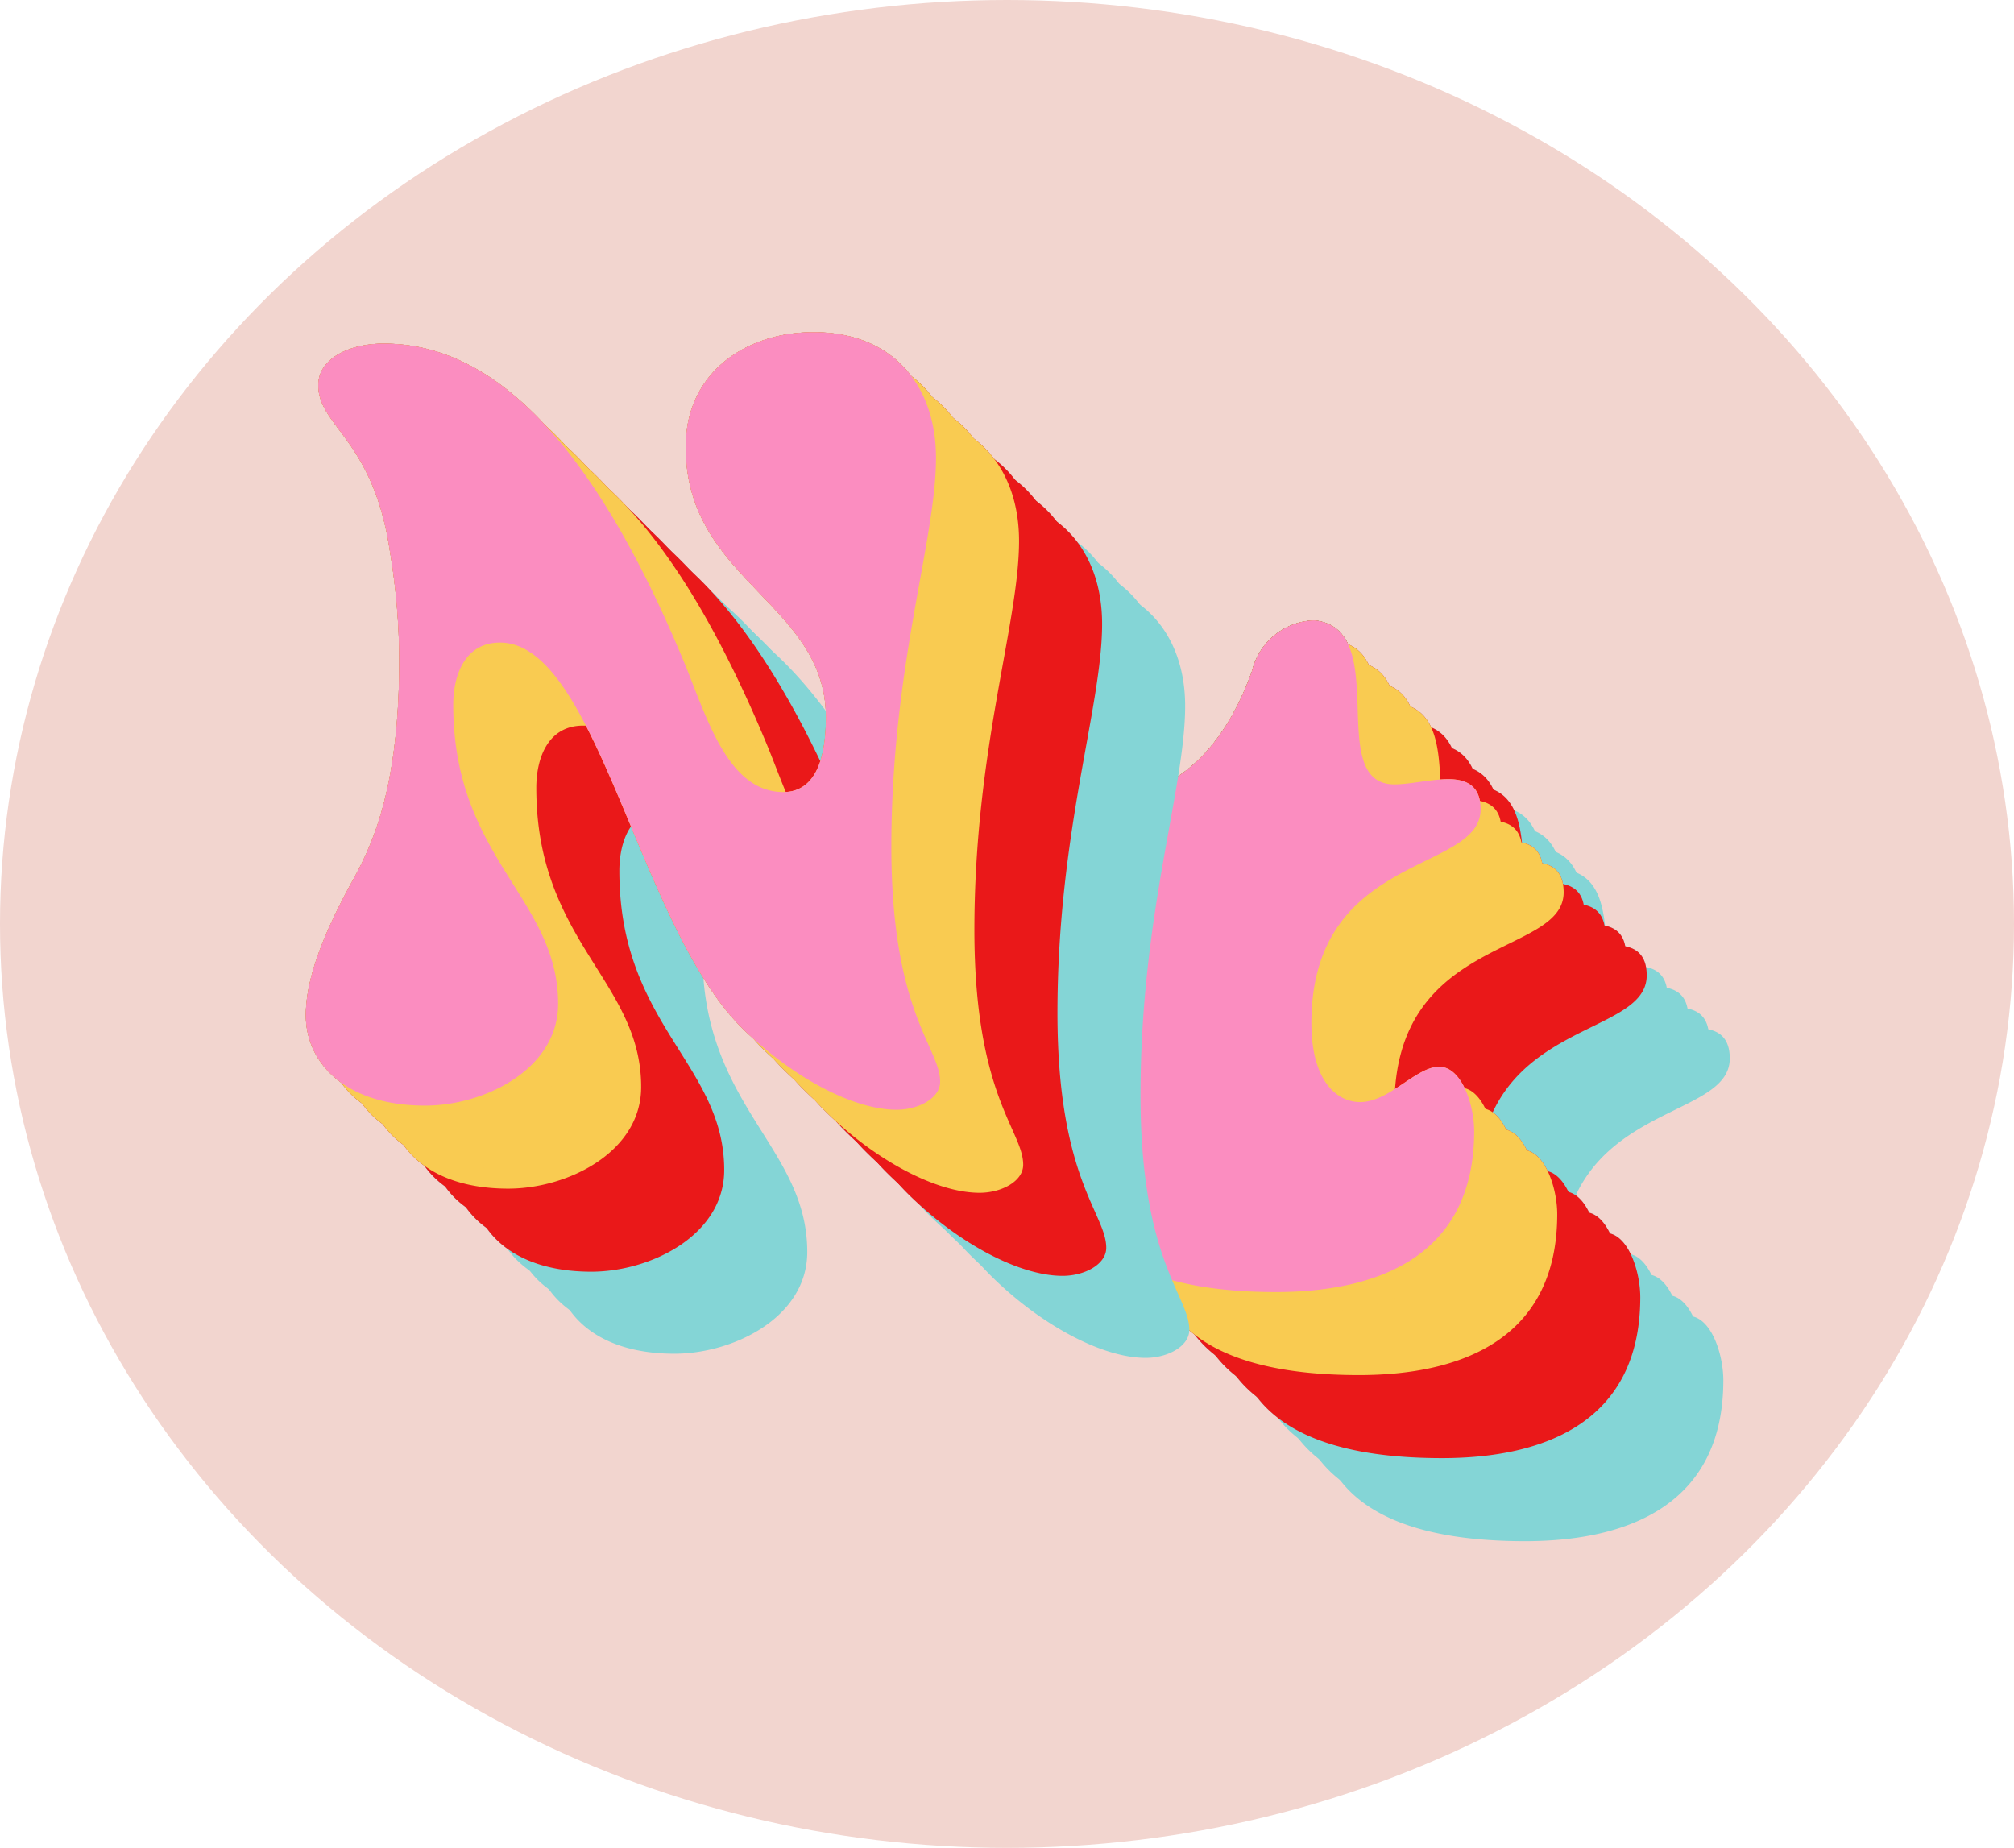 <svg xmlns="http://www.w3.org/2000/svg" version="1.1" xmlns:xlink="http://www.w3.org/1999/xlink" xmlns:svgjs="http://svgjs.com/svgjs" width="97" height="89"><svg xmlns="http://www.w3.org/2000/svg" width="97" height="89" viewBox="0 0 97 89"><defs><style>.cls-1{fill:#f2d5cf;}.cls-2{fill:#84d5d6;}.cls-3{fill:#ea1819;}.cls-4{fill:#f9cb51;}.cls-5{fill:#fb8dc0;}</style></defs><g id="SvgjsG1000" data-name="logo 2"><ellipse class="cls-1" cx="48.5" cy="44.5" rx="48.5" ry="44.5"></ellipse><path d="M67.16,37.78c.75,0,1.75-.25,2.6-.25s1.55.3,1.55,1.45c0,3.1-8.15,2.05-8.15,10.3,0,2.75,1.2,3.8,2.35,3.8,1.4,0,2.7-1.7,3.8-1.7S71,53.23,71,54.48c0,6-4.6,7.75-9.55,7.75-7.45,0-10-2.8-10-6.45,0-4.4,3.35-9.75,3.35-12.4s-3.5-.65-3.5-3.25,6,.5,9-7.8a3.18,3.18,0,0,1,3-2.45C67.11,30.28,63.76,37.78,67.16,37.78Z"></path><path class="cls-2" d="M79.16,49.78c.75,0,1.75-.25,2.6-.25s1.55.3,1.55,1.45c0,3.1-8.15,2.05-8.15,10.3,0,2.75,1.2,3.8,2.35,3.8,1.4,0,2.7-1.7,3.8-1.7S83,65.23,83,66.48c0,6-4.6,7.75-9.55,7.75-7.45,0-10-2.8-10-6.45,0-4.4,3.35-9.75,3.35-12.4s-3.5-.65-3.5-3.25,5.95.5,9-7.8a3.18,3.18,0,0,1,3-2.45C79.11,42.28,75.76,49.78,79.16,49.78Z"></path><path class="cls-2" d="M78.16,48.78c.75,0,1.75-.25,2.6-.25s1.55.3,1.55,1.45c0,3.1-8.15,2.05-8.15,10.3,0,2.75,1.2,3.8,2.35,3.8,1.4,0,2.7-1.7,3.8-1.7S82,64.23,82,65.48c0,6-4.6,7.75-9.55,7.75-7.45,0-10-2.8-10-6.45,0-4.4,3.35-9.75,3.35-12.4s-3.5-.65-3.5-3.25,5.95.5,9-7.8a3.18,3.18,0,0,1,3-2.45C78.11,41.28,74.76,48.78,78.16,48.78Z"></path><path class="cls-2" d="M77.16,47.78c.75,0,1.75-.25,2.6-.25s1.55.3,1.55,1.45c0,3.1-8.15,2.05-8.15,10.3,0,2.75,1.2,3.8,2.35,3.8,1.4,0,2.7-1.7,3.8-1.7S81,63.23,81,64.48c0,6-4.6,7.75-9.55,7.75-7.45,0-10-2.8-10-6.45,0-4.4,3.35-9.75,3.35-12.4s-3.5-.65-3.5-3.25,5.95.5,9-7.8a3.18,3.18,0,0,1,3-2.45C77.11,40.28,73.76,47.78,77.16,47.78Z"></path><path class="cls-2" d="M76.16,46.78c.75,0,1.75-.25,2.6-.25s1.55.3,1.55,1.45c0,3.1-8.15,2.05-8.15,10.3,0,2.75,1.2,3.8,2.35,3.8,1.4,0,2.7-1.7,3.8-1.7S80,62.23,80,63.48c0,6-4.6,7.75-9.55,7.75-7.45,0-10-2.8-10-6.45,0-4.4,3.35-9.75,3.35-12.4s-3.5-.65-3.5-3.25,5.95.5,9-7.8a3.18,3.18,0,0,1,3-2.45C76.11,39.28,72.76,46.78,76.16,46.78Z"></path><path class="cls-2" d="M75.16,45.78c.75,0,1.75-.25,2.6-.25s1.55.3,1.55,1.45c0,3.1-8.15,2.05-8.15,10.3,0,2.75,1.2,3.8,2.35,3.8,1.4,0,2.7-1.7,3.8-1.7S79,61.23,79,62.48c0,6-4.6,7.75-9.55,7.75-7.45,0-10-2.8-10-6.45,0-4.4,3.35-9.75,3.35-12.4s-3.5-.65-3.5-3.25,5.95.5,9-7.8a3.18,3.18,0,0,1,3-2.45C75.11,38.28,71.76,45.78,75.16,45.78Z"></path><path class="cls-2" d="M74.16,44.78c.75,0,1.75-.25,2.6-.25s1.55.3,1.55,1.45c0,3.1-8.15,2.05-8.15,10.3,0,2.75,1.2,3.8,2.35,3.8,1.4,0,2.7-1.7,3.8-1.7S78,60.23,78,61.48c0,6-4.6,7.75-9.55,7.75-7.45,0-10-2.8-10-6.45,0-4.4,3.35-9.75,3.35-12.4s-3.5-.65-3.5-3.25,5.95.5,9-7.8a3.18,3.18,0,0,1,3-2.45C74.11,37.28,70.76,44.78,74.16,44.78Z"></path><path class="cls-2" d="M73.16,43.78c.75,0,1.75-.25,2.6-.25s1.55.3,1.55,1.45c0,3.1-8.15,2.05-8.15,10.3,0,2.75,1.2,3.8,2.35,3.8,1.4,0,2.7-1.7,3.8-1.7S77,59.23,77,60.48c0,6-4.6,7.75-9.55,7.75-7.45,0-10-2.8-10-6.45,0-4.4,3.35-9.75,3.35-12.4s-3.5-.65-3.5-3.25,6,.5,9-7.8a3.18,3.18,0,0,1,3-2.45C73.11,36.28,69.76,43.78,73.16,43.78Z"></path><path class="cls-2" d="M72.16,42.78c.75,0,1.75-.25,2.6-.25s1.55.3,1.55,1.45c0,3.1-8.15,2.05-8.15,10.3,0,2.75,1.2,3.8,2.35,3.8,1.4,0,2.7-1.7,3.8-1.7S76,58.23,76,59.48c0,6-4.6,7.75-9.55,7.75-7.45,0-10-2.8-10-6.45,0-4.4,3.35-9.75,3.35-12.4s-3.5-.65-3.5-3.25,6,.5,9-7.8a3.18,3.18,0,0,1,3-2.45C72.11,35.28,68.76,42.78,72.16,42.78Z"></path><path class="cls-2" d="M71.16,41.78c.75,0,1.75-.25,2.6-.25s1.55.3,1.55,1.45c0,3.1-8.15,2.05-8.15,10.3,0,2.75,1.2,3.8,2.35,3.8,1.4,0,2.7-1.7,3.8-1.7S75,57.23,75,58.48c0,6-4.6,7.75-9.55,7.75-7.45,0-10-2.8-10-6.45,0-4.4,3.35-9.75,3.35-12.4s-3.5-.65-3.5-3.25,6,.5,9-7.8a3.18,3.18,0,0,1,3-2.45C71.11,34.28,67.76,41.78,71.16,41.78Z"></path><path class="cls-2" d="M70.16,40.78c.75,0,1.75-.25,2.6-.25s1.55.3,1.55,1.45c0,3.1-8.15,2.05-8.15,10.3,0,2.75,1.2,3.8,2.35,3.8,1.4,0,2.7-1.7,3.8-1.7S74,56.23,74,57.48c0,6-4.6,7.75-9.55,7.75-7.45,0-10-2.8-10-6.45,0-4.4,3.35-9.75,3.35-12.4s-3.5-.65-3.5-3.25,6,.5,9-7.8a3.18,3.18,0,0,1,3-2.45C70.11,33.28,66.76,40.78,70.16,40.78Z"></path><path class="cls-2" d="M69.16,39.78c.75,0,1.75-.25,2.6-.25s1.55.3,1.55,1.45c0,3.1-8.15,2.05-8.15,10.3,0,2.75,1.2,3.8,2.35,3.8,1.4,0,2.7-1.7,3.8-1.7S73,55.23,73,56.48c0,6-4.6,7.75-9.55,7.75-7.45,0-10-2.8-10-6.45,0-4.4,3.35-9.75,3.35-12.4s-3.5-.65-3.5-3.25,6,.5,9-7.8a3.18,3.18,0,0,1,3-2.45C69.11,32.28,65.76,39.78,69.16,39.78Z"></path><path class="cls-2" d="M68.16,38.78c.75,0,1.75-.25,2.6-.25s1.55.3,1.55,1.45c0,3.1-8.15,2.05-8.15,10.3,0,2.75,1.2,3.8,2.35,3.8,1.4,0,2.7-1.7,3.8-1.7S72,54.23,72,55.48c0,6-4.6,7.75-9.55,7.75-7.45,0-10-2.8-10-6.45,0-4.4,3.35-9.75,3.35-12.4s-3.5-.65-3.5-3.25,6,.5,9-7.8a3.18,3.18,0,0,1,3-2.45C68.11,31.28,64.76,38.78,68.16,38.78Z"></path><path class="cls-2" d="M67.16,37.78c.75,0,1.75-.25,2.6-.25s1.55.3,1.55,1.45c0,3.1-8.15,2.05-8.15,10.3,0,2.75,1.2,3.8,2.35,3.8,1.4,0,2.7-1.7,3.8-1.7S71,53.23,71,54.48c0,6-4.6,7.75-9.55,7.75-7.45,0-10-2.8-10-6.45,0-4.4,3.35-9.75,3.35-12.4s-3.5-.65-3.5-3.25,6,.5,9-7.8a3.18,3.18,0,0,1,3-2.45C67.11,30.28,63.76,37.78,67.16,37.78Z"></path><path class="cls-3" d="M75.16,45.78c.75,0,1.75-.25,2.6-.25s1.55.3,1.55,1.45c0,3.1-8.15,2.05-8.15,10.3,0,2.75,1.2,3.8,2.35,3.8,1.4,0,2.7-1.7,3.8-1.7S79,61.23,79,62.48c0,6-4.6,7.75-9.55,7.75-7.45,0-10-2.8-10-6.45,0-4.4,3.35-9.75,3.35-12.4s-3.5-.65-3.5-3.25,5.95.5,9-7.8a3.18,3.18,0,0,1,3-2.45C75.11,38.28,71.76,45.78,75.16,45.78Z"></path><path class="cls-3" d="M74.16,44.78c.75,0,1.75-.25,2.6-.25s1.55.3,1.55,1.45c0,3.1-8.15,2.05-8.15,10.3,0,2.75,1.2,3.8,2.35,3.8,1.4,0,2.7-1.7,3.8-1.7S78,60.23,78,61.48c0,6-4.6,7.75-9.55,7.75-7.45,0-10-2.8-10-6.45,0-4.4,3.35-9.75,3.35-12.4s-3.5-.65-3.5-3.25,5.95.5,9-7.8a3.18,3.18,0,0,1,3-2.45C74.11,37.28,70.76,44.78,74.16,44.78Z"></path><path class="cls-3" d="M73.16,43.78c.75,0,1.75-.25,2.6-.25s1.55.3,1.55,1.45c0,3.1-8.15,2.05-8.15,10.3,0,2.75,1.2,3.8,2.35,3.8,1.4,0,2.7-1.7,3.8-1.7S77,59.23,77,60.48c0,6-4.6,7.75-9.55,7.75-7.45,0-10-2.8-10-6.45,0-4.4,3.35-9.75,3.35-12.4s-3.5-.65-3.5-3.25,6,.5,9-7.8a3.18,3.18,0,0,1,3-2.45C73.11,36.28,69.76,43.78,73.16,43.78Z"></path><path class="cls-3" d="M72.16,42.78c.75,0,1.75-.25,2.6-.25s1.55.3,1.55,1.45c0,3.1-8.15,2.05-8.15,10.3,0,2.75,1.2,3.8,2.35,3.8,1.4,0,2.7-1.7,3.8-1.7S76,58.23,76,59.48c0,6-4.6,7.75-9.55,7.75-7.45,0-10-2.8-10-6.45,0-4.4,3.35-9.75,3.35-12.4s-3.5-.65-3.5-3.25,6,.5,9-7.8a3.18,3.18,0,0,1,3-2.45C72.11,35.28,68.76,42.78,72.16,42.78Z"></path><path class="cls-3" d="M71.16,41.78c.75,0,1.75-.25,2.6-.25s1.55.3,1.55,1.45c0,3.1-8.15,2.05-8.15,10.3,0,2.75,1.2,3.8,2.35,3.8,1.4,0,2.7-1.7,3.8-1.7S75,57.23,75,58.48c0,6-4.6,7.75-9.55,7.75-7.45,0-10-2.8-10-6.45,0-4.4,3.35-9.75,3.35-12.4s-3.5-.65-3.5-3.25,6,.5,9-7.8a3.18,3.18,0,0,1,3-2.45C71.11,34.28,67.76,41.78,71.16,41.78Z"></path><path class="cls-3" d="M70.16,40.78c.75,0,1.75-.25,2.6-.25s1.55.3,1.55,1.45c0,3.1-8.15,2.05-8.15,10.3,0,2.75,1.2,3.8,2.35,3.8,1.4,0,2.7-1.7,3.8-1.7S74,56.23,74,57.48c0,6-4.6,7.75-9.55,7.75-7.45,0-10-2.8-10-6.45,0-4.4,3.35-9.75,3.35-12.4s-3.5-.65-3.5-3.25,6,.5,9-7.8a3.18,3.18,0,0,1,3-2.45C70.11,33.28,66.76,40.78,70.16,40.78Z"></path><path class="cls-3" d="M69.16,39.78c.75,0,1.75-.25,2.6-.25s1.55.3,1.55,1.45c0,3.1-8.15,2.05-8.15,10.3,0,2.75,1.2,3.8,2.35,3.8,1.4,0,2.7-1.7,3.8-1.7S73,55.23,73,56.48c0,6-4.6,7.75-9.55,7.75-7.45,0-10-2.8-10-6.45,0-4.4,3.35-9.75,3.35-12.4s-3.5-.65-3.5-3.25,6,.5,9-7.8a3.18,3.18,0,0,1,3-2.45C69.11,32.28,65.76,39.78,69.16,39.78Z"></path><path class="cls-3" d="M68.16,38.78c.75,0,1.75-.25,2.6-.25s1.55.3,1.55,1.45c0,3.1-8.15,2.05-8.15,10.3,0,2.75,1.2,3.8,2.35,3.8,1.4,0,2.7-1.7,3.8-1.7S72,54.23,72,55.48c0,6-4.6,7.75-9.55,7.75-7.45,0-10-2.8-10-6.45,0-4.4,3.35-9.75,3.35-12.4s-3.5-.65-3.5-3.25,6,.5,9-7.8a3.18,3.18,0,0,1,3-2.45C68.11,31.28,64.76,38.78,68.16,38.78Z"></path><path class="cls-3" d="M67.16,37.78c.75,0,1.75-.25,2.6-.25s1.55.3,1.55,1.45c0,3.1-8.15,2.05-8.15,10.3,0,2.75,1.2,3.8,2.35,3.8,1.4,0,2.7-1.7,3.8-1.7S71,53.23,71,54.48c0,6-4.6,7.75-9.55,7.75-7.45,0-10-2.8-10-6.45,0-4.4,3.35-9.75,3.35-12.4s-3.5-.65-3.5-3.25,6,.5,9-7.8a3.18,3.18,0,0,1,3-2.45C67.11,30.28,63.76,37.78,67.16,37.78Z"></path><path class="cls-4" d="M71.16,41.78c.75,0,1.75-.25,2.6-.25s1.55.3,1.55,1.45c0,3.1-8.15,2.05-8.15,10.3,0,2.75,1.2,3.8,2.35,3.8,1.4,0,2.7-1.7,3.8-1.7S75,57.23,75,58.48c0,6-4.6,7.75-9.55,7.75-7.45,0-10-2.8-10-6.45,0-4.4,3.35-9.75,3.35-12.4s-3.5-.65-3.5-3.25,6,.5,9-7.8a3.18,3.18,0,0,1,3-2.45C71.11,34.28,67.76,41.78,71.16,41.78Z"></path><path class="cls-4" d="M70.16,40.78c.75,0,1.75-.25,2.6-.25s1.55.3,1.55,1.45c0,3.1-8.15,2.05-8.15,10.3,0,2.75,1.2,3.8,2.35,3.8,1.4,0,2.7-1.7,3.8-1.7S74,56.23,74,57.48c0,6-4.6,7.75-9.55,7.75-7.45,0-10-2.8-10-6.45,0-4.4,3.35-9.75,3.35-12.4s-3.5-.65-3.5-3.25,6,.5,9-7.8a3.18,3.18,0,0,1,3-2.45C70.11,33.28,66.76,40.78,70.16,40.78Z"></path><path class="cls-4" d="M69.16,39.78c.75,0,1.75-.25,2.6-.25s1.55.3,1.55,1.45c0,3.1-8.15,2.05-8.15,10.3,0,2.75,1.2,3.8,2.35,3.8,1.4,0,2.7-1.7,3.8-1.7S73,55.23,73,56.48c0,6-4.6,7.75-9.55,7.75-7.45,0-10-2.8-10-6.45,0-4.4,3.35-9.75,3.35-12.4s-3.5-.65-3.5-3.25,6,.5,9-7.8a3.18,3.18,0,0,1,3-2.45C69.11,32.28,65.76,39.78,69.16,39.78Z"></path><path class="cls-4" d="M68.16,38.78c.75,0,1.75-.25,2.6-.25s1.55.3,1.55,1.45c0,3.1-8.15,2.05-8.15,10.3,0,2.75,1.2,3.8,2.35,3.8,1.4,0,2.7-1.7,3.8-1.7S72,54.23,72,55.48c0,6-4.6,7.75-9.55,7.75-7.45,0-10-2.8-10-6.45,0-4.4,3.35-9.75,3.35-12.4s-3.5-.65-3.5-3.25,6,.5,9-7.8a3.18,3.18,0,0,1,3-2.45C68.11,31.28,64.76,38.78,68.16,38.78Z"></path><path class="cls-4" d="M67.16,37.78c.75,0,1.75-.25,2.6-.25s1.55.3,1.55,1.45c0,3.1-8.15,2.05-8.15,10.3,0,2.75,1.2,3.8,2.35,3.8,1.4,0,2.7-1.7,3.8-1.7S71,53.23,71,54.48c0,6-4.6,7.75-9.55,7.75-7.45,0-10-2.8-10-6.45,0-4.4,3.35-9.75,3.35-12.4s-3.5-.65-3.5-3.25,6,.5,9-7.8a3.18,3.18,0,0,1,3-2.45C67.11,30.28,63.76,37.78,67.16,37.78Z"></path><path class="cls-5" d="M67.16,37.78c.75,0,1.75-.25,2.6-.25s1.55.3,1.55,1.45c0,3.1-8.15,2.05-8.15,10.3,0,2.75,1.2,3.8,2.35,3.8,1.4,0,2.7-1.7,3.8-1.7S71,53.23,71,54.48c0,6-4.6,7.75-9.55,7.75-7.45,0-10-2.8-10-6.45,0-4.4,3.35-9.75,3.35-12.4s-3.5-.65-3.5-3.25,6,.5,9-7.8a3.18,3.18,0,0,1,3-2.45C67.11,30.28,63.76,37.78,67.16,37.78Z"></path><path class="cls-5" d="M39.18,16c3.85,0,5.9,2.6,5.9,6.05,0,4-2.15,10-2.15,18.75,0,8,2.35,9.65,2.35,11.3,0,.8-1.05,1.35-2.1,1.35-2.15,0-5.15-1.65-7.5-4-4.95-5-6.95-18.5-11.6-18.5-1.65,0-2.25,1.5-2.25,3,0,7.4,5.05,9.3,5.05,14.4,0,3.15-3.55,4.9-6.4,4.9-3.95,0-5.75-2.15-5.75-4.35,0-2,1.1-4.35,2.15-6.3.95-1.7,2.35-4.4,2.35-10.8a32.38,32.38,0,0,0-.45-5.25c-.8-5.4-3.45-6-3.45-8,0-1.25,1.45-2,3.15-2,4.85,0,9.75,4,14.45,15.3,1.1,2.65,2.1,6.3,4.8,6.3,1.2,0,2.05-1,2.05-3.6,0-5.5-6.75-6.6-6.75-13C33,18,35.88,16,39.18,16Z"></path><path class="cls-2" d="M51.18,28c3.85,0,5.9,2.6,5.9,6,0,4-2.15,10-2.15,18.75,0,8,2.35,9.65,2.35,11.3,0,.8-1.05,1.35-2.1,1.35-2.15,0-5.15-1.65-7.5-4-5-5-7-18.5-11.6-18.5-1.65,0-2.25,1.5-2.25,3,0,7.4,5.05,9.3,5.05,14.4,0,3.15-3.55,4.9-6.4,4.9-3.95,0-5.75-2.15-5.75-4.35,0-2,1.1-4.35,2.15-6.3.95-1.7,2.35-4.4,2.35-10.8a32.38,32.38,0,0,0-.45-5.25c-.8-5.4-3.45-5.95-3.45-8,0-1.25,1.45-2,3.15-2,4.85,0,9.75,3.95,14.45,15.3,1.1,2.65,2.1,6.3,4.8,6.3,1.2,0,2.05-1,2.05-3.6,0-5.5-6.75-6.6-6.75-13C45,30,47.88,28,51.18,28Z"></path><path class="cls-2" d="M50.18,27c3.85,0,5.9,2.6,5.9,6,0,4-2.15,10-2.15,18.75,0,8,2.35,9.65,2.35,11.3,0,.8-1.05,1.35-2.1,1.35-2.15,0-5.15-1.65-7.5-4-5-5-7-18.5-11.6-18.5-1.65,0-2.25,1.5-2.25,3,0,7.4,5.05,9.3,5.05,14.4,0,3.15-3.55,4.9-6.4,4.9-3.95,0-5.75-2.15-5.75-4.35,0-2,1.1-4.35,2.15-6.3.95-1.7,2.35-4.4,2.35-10.8a32.38,32.38,0,0,0-.45-5.25c-.8-5.4-3.45-5.95-3.45-8,0-1.25,1.45-2,3.15-2,4.85,0,9.75,4,14.45,15.3,1.1,2.65,2.1,6.3,4.8,6.3,1.2,0,2.05-1,2.05-3.6,0-5.5-6.75-6.6-6.75-13C44,29,46.88,27,50.18,27Z"></path><path class="cls-2" d="M49.18,26c3.85,0,5.9,2.6,5.9,6,0,4-2.15,10-2.15,18.75,0,8,2.35,9.65,2.35,11.3,0,.8-1.05,1.35-2.1,1.35-2.15,0-5.15-1.65-7.5-4-5-5-7-18.5-11.6-18.5-1.65,0-2.25,1.5-2.25,3,0,7.4,5.05,9.3,5.05,14.4,0,3.15-3.55,4.9-6.4,4.9-3.95,0-5.75-2.15-5.75-4.35,0-2,1.1-4.35,2.15-6.3.95-1.7,2.35-4.4,2.35-10.8a32.38,32.38,0,0,0-.45-5.25c-.8-5.4-3.45-5.95-3.45-8,0-1.25,1.45-2,3.15-2,4.85,0,9.75,4,14.45,15.3,1.1,2.65,2.1,6.3,4.8,6.3,1.2,0,2.05-1,2.05-3.6,0-5.5-6.75-6.6-6.75-13C43,28,45.88,26,49.18,26Z"></path><path class="cls-2" d="M48.18,25c3.85,0,5.9,2.6,5.9,6.05,0,4-2.15,10-2.15,18.75,0,8,2.35,9.65,2.35,11.3,0,.8-1.05,1.35-2.1,1.35-2.15,0-5.15-1.65-7.5-4-5-5-7-18.5-11.6-18.5-1.65,0-2.25,1.5-2.25,3,0,7.4,5.05,9.3,5.05,14.4,0,3.15-3.55,4.9-6.4,4.9-3.95,0-5.75-2.15-5.75-4.35,0-2,1.1-4.35,2.15-6.3.95-1.7,2.35-4.4,2.35-10.8a32.38,32.38,0,0,0-.45-5.25c-.8-5.4-3.45-5.95-3.45-8,0-1.25,1.45-2,3.15-2,4.85,0,9.75,4,14.45,15.3,1.1,2.65,2.1,6.3,4.8,6.3,1.2,0,2.05-1,2.05-3.6,0-5.5-6.75-6.6-6.75-13C42,27,44.88,25,48.18,25Z"></path><path class="cls-2" d="M47.18,24c3.85,0,5.9,2.6,5.9,6.05,0,4-2.15,10-2.15,18.75,0,8,2.35,9.65,2.35,11.3,0,.8-1.05,1.35-2.1,1.35-2.15,0-5.15-1.65-7.5-4-5-5-7-18.5-11.6-18.5-1.65,0-2.25,1.5-2.25,3,0,7.4,5.05,9.3,5.05,14.4,0,3.15-3.55,4.9-6.4,4.9-3.95,0-5.75-2.15-5.75-4.35,0-2,1.1-4.35,2.15-6.3.95-1.7,2.35-4.4,2.35-10.8a32.38,32.38,0,0,0-.45-5.25c-.8-5.4-3.45-5.95-3.45-8,0-1.25,1.45-2,3.15-2,4.85,0,9.75,4,14.45,15.3,1.1,2.65,2.1,6.3,4.8,6.3,1.2,0,2.05-1,2.05-3.6,0-5.5-6.75-6.6-6.75-13C41,26,43.88,24,47.18,24Z"></path><path class="cls-2" d="M46.18,23c3.85,0,5.9,2.6,5.9,6.05,0,4-2.15,10-2.15,18.75,0,8,2.35,9.65,2.35,11.3,0,.8-1.05,1.35-2.1,1.35-2.15,0-5.15-1.65-7.5-4-5-5-7-18.5-11.6-18.5-1.65,0-2.25,1.5-2.25,3,0,7.4,5.05,9.3,5.05,14.4,0,3.15-3.55,4.9-6.4,4.9-3.95,0-5.75-2.15-5.75-4.35,0-2,1.1-4.35,2.15-6.3.95-1.7,2.35-4.4,2.35-10.8a32.38,32.38,0,0,0-.45-5.25c-.8-5.4-3.45-5.95-3.45-8,0-1.25,1.45-2,3.15-2,4.85,0,9.75,4,14.45,15.3,1.1,2.65,2.1,6.3,4.8,6.3,1.2,0,2.05-1,2.05-3.6,0-5.5-6.75-6.6-6.75-13C40,25,42.88,23,46.18,23Z"></path><path class="cls-2" d="M45.18,22c3.85,0,5.9,2.6,5.9,6.05,0,4-2.15,10-2.15,18.75,0,8,2.35,9.65,2.35,11.3,0,.8-1.05,1.35-2.1,1.35-2.15,0-5.15-1.65-7.5-4-5-5-7-18.5-11.6-18.5-1.65,0-2.25,1.5-2.25,3,0,7.4,5.05,9.3,5.05,14.4,0,3.15-3.55,4.9-6.4,4.9-3.95,0-5.75-2.15-5.75-4.35,0-2,1.1-4.35,2.15-6.3.95-1.7,2.35-4.4,2.35-10.8a32.38,32.38,0,0,0-.45-5.25c-.8-5.4-3.45-5.95-3.45-8,0-1.25,1.45-2,3.15-2,4.85,0,9.75,4,14.45,15.3,1.1,2.65,2.1,6.3,4.8,6.3,1.2,0,2.05-1,2.05-3.6,0-5.5-6.75-6.6-6.75-13C39,24,41.88,22,45.18,22Z"></path><path class="cls-2" d="M44.18,21c3.85,0,5.9,2.6,5.9,6.05,0,4-2.15,10-2.15,18.75,0,8,2.35,9.65,2.35,11.3,0,.8-1.05,1.35-2.1,1.35-2.15,0-5.15-1.65-7.5-4-5-5-7-18.5-11.6-18.5-1.65,0-2.25,1.5-2.25,3,0,7.4,5.05,9.3,5.05,14.4,0,3.15-3.55,4.9-6.4,4.9-3.95,0-5.75-2.15-5.75-4.35,0-2,1.1-4.35,2.15-6.3.95-1.7,2.35-4.4,2.35-10.8a32.38,32.38,0,0,0-.45-5.25c-.8-5.4-3.45-6-3.45-8,0-1.25,1.45-2,3.15-2,4.85,0,9.75,4,14.45,15.3,1.1,2.65,2.1,6.3,4.8,6.3,1.2,0,2.05-1,2.05-3.6,0-5.5-6.75-6.6-6.75-13C38,23,40.88,21,44.18,21Z"></path><path class="cls-2" d="M43.18,20c3.85,0,5.9,2.6,5.9,6.05,0,4-2.15,10-2.15,18.75,0,8,2.35,9.65,2.35,11.3,0,.8-1.05,1.35-2.1,1.35-2.15,0-5.15-1.65-7.5-4-5-5-7-18.5-11.6-18.5-1.65,0-2.25,1.5-2.25,3,0,7.4,5.05,9.3,5.05,14.4,0,3.15-3.55,4.9-6.4,4.9-3.95,0-5.75-2.15-5.75-4.35,0-2,1.1-4.35,2.15-6.3.95-1.7,2.35-4.4,2.35-10.8a32.38,32.38,0,0,0-.45-5.25c-.8-5.4-3.45-6-3.45-8,0-1.25,1.45-2,3.15-2,4.85,0,9.75,4,14.45,15.3,1.1,2.65,2.1,6.3,4.8,6.3,1.2,0,2.05-1,2.05-3.6,0-5.5-6.75-6.6-6.75-13C37,22,39.88,20,43.18,20Z"></path><path class="cls-2" d="M42.18,19c3.85,0,5.9,2.6,5.9,6.05,0,4-2.15,10-2.15,18.75,0,8,2.35,9.65,2.35,11.3,0,.8-1.05,1.35-2.1,1.35-2.15,0-5.15-1.65-7.5-4-5-5-6.95-18.5-11.6-18.5-1.65,0-2.25,1.5-2.25,3,0,7.4,5.05,9.3,5.05,14.4,0,3.15-3.55,4.9-6.4,4.9-3.95,0-5.75-2.15-5.75-4.35,0-2,1.1-4.35,2.15-6.3.95-1.7,2.35-4.4,2.35-10.8a32.38,32.38,0,0,0-.45-5.25c-.8-5.4-3.45-6-3.45-8,0-1.25,1.45-2,3.15-2,4.85,0,9.75,4,14.45,15.3,1.1,2.65,2.1,6.3,4.8,6.3,1.2,0,2.05-1,2.05-3.6,0-5.5-6.75-6.6-6.75-13C36,21,38.88,19,42.18,19Z"></path><path class="cls-2" d="M41.18,18c3.85,0,5.9,2.6,5.9,6.05,0,4-2.15,10-2.15,18.75,0,8,2.35,9.65,2.35,11.3,0,.8-1.05,1.35-2.1,1.35-2.15,0-5.15-1.65-7.5-4-5-5-6.95-18.5-11.6-18.5-1.65,0-2.25,1.5-2.25,3,0,7.4,5.05,9.3,5.05,14.4,0,3.15-3.55,4.9-6.4,4.9-3.95,0-5.75-2.15-5.75-4.35,0-2,1.1-4.35,2.15-6.3.95-1.7,2.35-4.4,2.35-10.8a32.38,32.38,0,0,0-.45-5.25c-.8-5.4-3.45-6-3.45-8,0-1.25,1.45-2,3.15-2,4.85,0,9.75,4,14.45,15.3,1.1,2.65,2.1,6.3,4.8,6.3,1.2,0,2.05-1,2.05-3.6,0-5.5-6.75-6.6-6.75-13C35,20,37.88,18,41.18,18Z"></path><path class="cls-2" d="M40.18,17c3.85,0,5.9,2.6,5.9,6.05,0,4-2.15,10-2.15,18.75,0,8,2.35,9.65,2.35,11.3,0,.8-1.05,1.35-2.1,1.35-2.15,0-5.15-1.65-7.5-4-4.95-5-6.95-18.5-11.6-18.5-1.65,0-2.25,1.5-2.25,3,0,7.4,5.05,9.3,5.05,14.4,0,3.15-3.55,4.9-6.4,4.9-3.95,0-5.75-2.15-5.75-4.35,0-2,1.1-4.35,2.15-6.3.95-1.7,2.35-4.4,2.35-10.8a32.38,32.38,0,0,0-.45-5.25c-.8-5.4-3.45-6-3.45-8,0-1.25,1.45-2,3.15-2,4.85,0,9.75,4,14.45,15.3,1.1,2.65,2.1,6.3,4.8,6.3,1.2,0,2.05-1,2.05-3.6,0-5.5-6.75-6.6-6.75-13C34,19,36.88,17,40.18,17Z"></path><path class="cls-2" d="M39.18,16c3.85,0,5.9,2.6,5.9,6.05,0,4-2.15,10-2.15,18.75,0,8,2.35,9.65,2.35,11.3,0,.8-1.05,1.35-2.1,1.35-2.15,0-5.15-1.65-7.5-4-4.95-5-6.95-18.5-11.6-18.5-1.65,0-2.25,1.5-2.25,3,0,7.4,5.05,9.3,5.05,14.4,0,3.15-3.55,4.9-6.4,4.9-3.95,0-5.75-2.15-5.75-4.35,0-2,1.1-4.35,2.15-6.3.95-1.7,2.35-4.4,2.35-10.8a32.38,32.38,0,0,0-.45-5.25c-.8-5.4-3.45-6-3.45-8,0-1.25,1.45-2,3.15-2,4.85,0,9.75,4,14.45,15.3,1.1,2.65,2.1,6.3,4.8,6.3,1.2,0,2.05-1,2.05-3.6,0-5.5-6.75-6.6-6.75-13C33,18,35.88,16,39.18,16Z"></path><path class="cls-3" d="M47.18,24c3.85,0,5.9,2.6,5.9,6.05,0,4-2.15,10-2.15,18.75,0,8,2.35,9.65,2.35,11.3,0,.8-1.05,1.35-2.1,1.35-2.15,0-5.15-1.65-7.5-4-5-5-7-18.5-11.6-18.5-1.65,0-2.25,1.5-2.25,3,0,7.4,5.05,9.3,5.05,14.4,0,3.15-3.55,4.9-6.4,4.9-3.95,0-5.75-2.15-5.75-4.35,0-2,1.1-4.35,2.15-6.3.95-1.7,2.35-4.4,2.35-10.8a32.38,32.38,0,0,0-.45-5.25c-.8-5.4-3.45-5.95-3.45-8,0-1.25,1.45-2,3.15-2,4.85,0,9.75,4,14.45,15.3,1.1,2.65,2.1,6.3,4.8,6.3,1.2,0,2.05-1,2.05-3.6,0-5.5-6.75-6.6-6.75-13C41,26,43.88,24,47.18,24Z"></path><path class="cls-3" d="M46.18,23c3.85,0,5.9,2.6,5.9,6.05,0,4-2.15,10-2.15,18.75,0,8,2.35,9.65,2.35,11.3,0,.8-1.05,1.35-2.1,1.35-2.15,0-5.15-1.65-7.5-4-5-5-7-18.5-11.6-18.5-1.65,0-2.25,1.5-2.25,3,0,7.4,5.05,9.3,5.05,14.4,0,3.15-3.55,4.9-6.4,4.9-3.95,0-5.75-2.15-5.75-4.35,0-2,1.1-4.35,2.15-6.3.95-1.7,2.35-4.4,2.35-10.8a32.38,32.38,0,0,0-.45-5.25c-.8-5.4-3.45-5.95-3.45-8,0-1.25,1.45-2,3.15-2,4.85,0,9.75,4,14.45,15.3,1.1,2.65,2.1,6.3,4.8,6.3,1.2,0,2.05-1,2.05-3.6,0-5.5-6.75-6.6-6.75-13C40,25,42.88,23,46.18,23Z"></path><path class="cls-3" d="M45.18,22c3.85,0,5.9,2.6,5.9,6.05,0,4-2.15,10-2.15,18.75,0,8,2.35,9.65,2.35,11.3,0,.8-1.05,1.35-2.1,1.35-2.15,0-5.15-1.65-7.5-4-5-5-7-18.5-11.6-18.5-1.65,0-2.25,1.5-2.25,3,0,7.4,5.05,9.3,5.05,14.4,0,3.15-3.55,4.9-6.4,4.9-3.95,0-5.75-2.15-5.75-4.35,0-2,1.1-4.35,2.15-6.3.95-1.7,2.35-4.4,2.35-10.8a32.38,32.38,0,0,0-.45-5.25c-.8-5.4-3.45-5.95-3.45-8,0-1.25,1.45-2,3.15-2,4.85,0,9.75,4,14.45,15.3,1.1,2.65,2.1,6.3,4.8,6.3,1.2,0,2.05-1,2.05-3.6,0-5.5-6.75-6.6-6.75-13C39,24,41.88,22,45.18,22Z"></path><path class="cls-3" d="M44.18,21c3.85,0,5.9,2.6,5.9,6.05,0,4-2.15,10-2.15,18.75,0,8,2.35,9.65,2.35,11.3,0,.8-1.05,1.35-2.1,1.35-2.15,0-5.15-1.65-7.5-4-5-5-7-18.5-11.6-18.5-1.65,0-2.25,1.5-2.25,3,0,7.4,5.05,9.3,5.05,14.4,0,3.15-3.55,4.9-6.4,4.9-3.95,0-5.75-2.15-5.75-4.35,0-2,1.1-4.35,2.15-6.3.95-1.7,2.35-4.4,2.35-10.8a32.38,32.38,0,0,0-.45-5.25c-.8-5.4-3.45-6-3.45-8,0-1.25,1.45-2,3.15-2,4.85,0,9.75,4,14.45,15.3,1.1,2.65,2.1,6.3,4.8,6.3,1.2,0,2.05-1,2.05-3.6,0-5.5-6.75-6.6-6.75-13C38,23,40.88,21,44.18,21Z"></path><path class="cls-3" d="M43.18,20c3.85,0,5.9,2.6,5.9,6.05,0,4-2.15,10-2.15,18.75,0,8,2.35,9.65,2.35,11.3,0,.8-1.05,1.35-2.1,1.35-2.15,0-5.15-1.65-7.5-4-5-5-7-18.5-11.6-18.5-1.65,0-2.25,1.5-2.25,3,0,7.4,5.05,9.3,5.05,14.4,0,3.15-3.55,4.9-6.4,4.9-3.95,0-5.75-2.15-5.75-4.35,0-2,1.1-4.35,2.15-6.3.95-1.7,2.35-4.4,2.35-10.8a32.38,32.38,0,0,0-.45-5.25c-.8-5.4-3.45-6-3.45-8,0-1.25,1.45-2,3.15-2,4.85,0,9.75,4,14.45,15.3,1.1,2.65,2.1,6.3,4.8,6.3,1.2,0,2.05-1,2.05-3.6,0-5.5-6.75-6.6-6.75-13C37,22,39.88,20,43.18,20Z"></path><path class="cls-3" d="M42.18,19c3.85,0,5.9,2.6,5.9,6.05,0,4-2.15,10-2.15,18.75,0,8,2.35,9.65,2.35,11.3,0,.8-1.05,1.35-2.1,1.35-2.15,0-5.15-1.65-7.5-4-5-5-6.95-18.5-11.6-18.5-1.65,0-2.25,1.5-2.25,3,0,7.4,5.05,9.3,5.05,14.4,0,3.15-3.55,4.9-6.4,4.9-3.95,0-5.75-2.15-5.75-4.35,0-2,1.1-4.35,2.15-6.3.95-1.7,2.35-4.4,2.35-10.8a32.38,32.38,0,0,0-.45-5.25c-.8-5.4-3.45-6-3.45-8,0-1.25,1.45-2,3.15-2,4.85,0,9.75,4,14.45,15.3,1.1,2.65,2.1,6.3,4.8,6.3,1.2,0,2.05-1,2.05-3.6,0-5.5-6.75-6.6-6.75-13C36,21,38.88,19,42.18,19Z"></path><path class="cls-3" d="M41.18,18c3.85,0,5.9,2.6,5.9,6.05,0,4-2.15,10-2.15,18.75,0,8,2.35,9.65,2.35,11.3,0,.8-1.05,1.35-2.1,1.35-2.15,0-5.15-1.65-7.5-4-5-5-6.95-18.5-11.6-18.5-1.65,0-2.25,1.5-2.25,3,0,7.4,5.05,9.3,5.05,14.4,0,3.15-3.55,4.9-6.4,4.9-3.95,0-5.75-2.15-5.75-4.35,0-2,1.1-4.35,2.15-6.3.95-1.7,2.35-4.4,2.35-10.8a32.38,32.38,0,0,0-.45-5.25c-.8-5.4-3.45-6-3.45-8,0-1.25,1.45-2,3.15-2,4.85,0,9.75,4,14.45,15.3,1.1,2.65,2.1,6.3,4.8,6.3,1.2,0,2.05-1,2.05-3.6,0-5.5-6.75-6.6-6.75-13C35,20,37.88,18,41.18,18Z"></path><path class="cls-3" d="M40.18,17c3.85,0,5.9,2.6,5.9,6.05,0,4-2.15,10-2.15,18.75,0,8,2.35,9.65,2.35,11.3,0,.8-1.05,1.35-2.1,1.35-2.15,0-5.15-1.65-7.5-4-4.95-5-6.95-18.5-11.6-18.5-1.65,0-2.25,1.5-2.25,3,0,7.4,5.05,9.3,5.05,14.4,0,3.15-3.55,4.9-6.4,4.9-3.95,0-5.75-2.15-5.75-4.35,0-2,1.1-4.35,2.15-6.3.95-1.7,2.35-4.4,2.35-10.8a32.38,32.38,0,0,0-.45-5.25c-.8-5.4-3.45-6-3.45-8,0-1.25,1.45-2,3.15-2,4.85,0,9.75,4,14.45,15.3,1.1,2.65,2.1,6.3,4.8,6.3,1.2,0,2.05-1,2.05-3.6,0-5.5-6.75-6.6-6.75-13C34,19,36.88,17,40.18,17Z"></path><path class="cls-3" d="M39.18,16c3.85,0,5.9,2.6,5.9,6.05,0,4-2.15,10-2.15,18.75,0,8,2.35,9.65,2.35,11.3,0,.8-1.05,1.35-2.1,1.35-2.15,0-5.15-1.65-7.5-4-4.95-5-6.95-18.5-11.6-18.5-1.65,0-2.25,1.5-2.25,3,0,7.4,5.05,9.3,5.05,14.4,0,3.15-3.55,4.9-6.4,4.9-3.95,0-5.75-2.15-5.75-4.35,0-2,1.1-4.35,2.15-6.3.95-1.7,2.35-4.4,2.35-10.8a32.38,32.38,0,0,0-.45-5.25c-.8-5.4-3.45-6-3.45-8,0-1.25,1.45-2,3.15-2,4.85,0,9.75,4,14.45,15.3,1.1,2.65,2.1,6.3,4.8,6.3,1.2,0,2.05-1,2.05-3.6,0-5.5-6.75-6.6-6.75-13C33,18,35.88,16,39.18,16Z"></path><path class="cls-4" d="M43.18,20c3.85,0,5.9,2.6,5.9,6.05,0,4-2.15,10-2.15,18.75,0,8,2.35,9.65,2.35,11.3,0,.8-1.05,1.35-2.1,1.35-2.15,0-5.15-1.65-7.5-4-5-5-7-18.5-11.6-18.5-1.65,0-2.25,1.5-2.25,3,0,7.4,5.05,9.3,5.05,14.4,0,3.15-3.55,4.9-6.4,4.9-3.95,0-5.75-2.15-5.75-4.35,0-2,1.1-4.35,2.15-6.3.95-1.7,2.35-4.4,2.35-10.8a32.38,32.38,0,0,0-.45-5.25c-.8-5.4-3.45-6-3.45-8,0-1.25,1.45-2,3.15-2,4.85,0,9.75,4,14.45,15.3,1.1,2.65,2.1,6.3,4.8,6.3,1.2,0,2.05-1,2.05-3.6,0-5.5-6.75-6.6-6.75-13C37,22,39.88,20,43.18,20Z"></path><path class="cls-4" d="M42.18,19c3.85,0,5.9,2.6,5.9,6.05,0,4-2.15,10-2.15,18.75,0,8,2.35,9.65,2.35,11.3,0,.8-1.05,1.35-2.1,1.35-2.15,0-5.15-1.65-7.5-4-5-5-6.95-18.5-11.6-18.5-1.65,0-2.25,1.5-2.25,3,0,7.4,5.05,9.3,5.05,14.4,0,3.15-3.55,4.9-6.4,4.9-3.95,0-5.75-2.15-5.75-4.35,0-2,1.1-4.35,2.15-6.3.95-1.7,2.35-4.4,2.35-10.8a32.38,32.38,0,0,0-.45-5.25c-.8-5.4-3.45-6-3.45-8,0-1.25,1.45-2,3.15-2,4.85,0,9.75,4,14.45,15.3,1.1,2.65,2.1,6.3,4.8,6.3,1.2,0,2.05-1,2.05-3.6,0-5.5-6.75-6.6-6.75-13C36,21,38.88,19,42.18,19Z"></path><path class="cls-4" d="M41.18,18c3.85,0,5.9,2.6,5.9,6.05,0,4-2.15,10-2.15,18.75,0,8,2.35,9.65,2.35,11.3,0,.8-1.05,1.35-2.1,1.35-2.15,0-5.15-1.65-7.5-4-5-5-6.95-18.5-11.6-18.5-1.65,0-2.25,1.5-2.25,3,0,7.4,5.05,9.3,5.05,14.4,0,3.15-3.55,4.9-6.4,4.9-3.95,0-5.75-2.15-5.75-4.35,0-2,1.1-4.35,2.15-6.3.95-1.7,2.35-4.4,2.35-10.8a32.38,32.38,0,0,0-.45-5.25c-.8-5.4-3.45-6-3.45-8,0-1.25,1.45-2,3.15-2,4.85,0,9.75,4,14.45,15.3,1.1,2.65,2.1,6.3,4.8,6.3,1.2,0,2.05-1,2.05-3.6,0-5.5-6.75-6.6-6.75-13C35,20,37.88,18,41.18,18Z"></path><path class="cls-4" d="M40.18,17c3.85,0,5.9,2.6,5.9,6.05,0,4-2.15,10-2.15,18.75,0,8,2.35,9.65,2.35,11.3,0,.8-1.05,1.35-2.1,1.35-2.15,0-5.15-1.65-7.5-4-4.95-5-6.95-18.5-11.6-18.5-1.65,0-2.25,1.5-2.25,3,0,7.4,5.05,9.3,5.05,14.4,0,3.15-3.55,4.9-6.4,4.9-3.95,0-5.75-2.15-5.75-4.35,0-2,1.1-4.35,2.15-6.3.95-1.7,2.35-4.4,2.35-10.8a32.38,32.38,0,0,0-.45-5.25c-.8-5.4-3.45-6-3.45-8,0-1.25,1.45-2,3.15-2,4.85,0,9.75,4,14.45,15.3,1.1,2.65,2.1,6.3,4.8,6.3,1.2,0,2.05-1,2.05-3.6,0-5.5-6.75-6.6-6.75-13C34,19,36.88,17,40.18,17Z"></path><path class="cls-4" d="M39.18,16c3.85,0,5.9,2.6,5.9,6.05,0,4-2.15,10-2.15,18.75,0,8,2.35,9.65,2.35,11.3,0,.8-1.05,1.35-2.1,1.35-2.15,0-5.15-1.65-7.5-4-4.95-5-6.95-18.5-11.6-18.5-1.65,0-2.25,1.5-2.25,3,0,7.4,5.05,9.3,5.05,14.4,0,3.15-3.55,4.9-6.4,4.9-3.95,0-5.75-2.15-5.75-4.35,0-2,1.1-4.35,2.15-6.3.95-1.7,2.35-4.4,2.35-10.8a32.38,32.38,0,0,0-.45-5.25c-.8-5.4-3.45-6-3.45-8,0-1.25,1.45-2,3.15-2,4.85,0,9.75,4,14.45,15.3,1.1,2.65,2.1,6.3,4.8,6.3,1.2,0,2.05-1,2.05-3.6,0-5.5-6.75-6.6-6.75-13C33,18,35.88,16,39.18,16Z"></path><path class="cls-5" d="M39.18,16c3.85,0,5.9,2.6,5.9,6.05,0,4-2.15,10-2.15,18.75,0,8,2.35,9.65,2.35,11.3,0,.8-1.05,1.35-2.1,1.35-2.15,0-5.15-1.65-7.5-4-4.95-5-6.95-18.5-11.6-18.5-1.65,0-2.25,1.5-2.25,3,0,7.4,5.05,9.3,5.05,14.4,0,3.15-3.55,4.9-6.4,4.9-3.95,0-5.75-2.15-5.75-4.35,0-2,1.1-4.35,2.15-6.3.95-1.7,2.35-4.4,2.35-10.8a32.38,32.38,0,0,0-.45-5.25c-.8-5.4-3.45-6-3.45-8,0-1.25,1.45-2,3.15-2,4.85,0,9.75,4,14.45,15.3,1.1,2.65,2.1,6.3,4.8,6.3,1.2,0,2.05-1,2.05-3.6,0-5.5-6.75-6.6-6.75-13C33,18,35.88,16,39.18,16Z"></path></g></svg><style>@media (prefers-color-scheme: light) { :root { filter: none; } }
@media (prefers-color-scheme: dark) { :root { filter: none; } }
</style></svg>